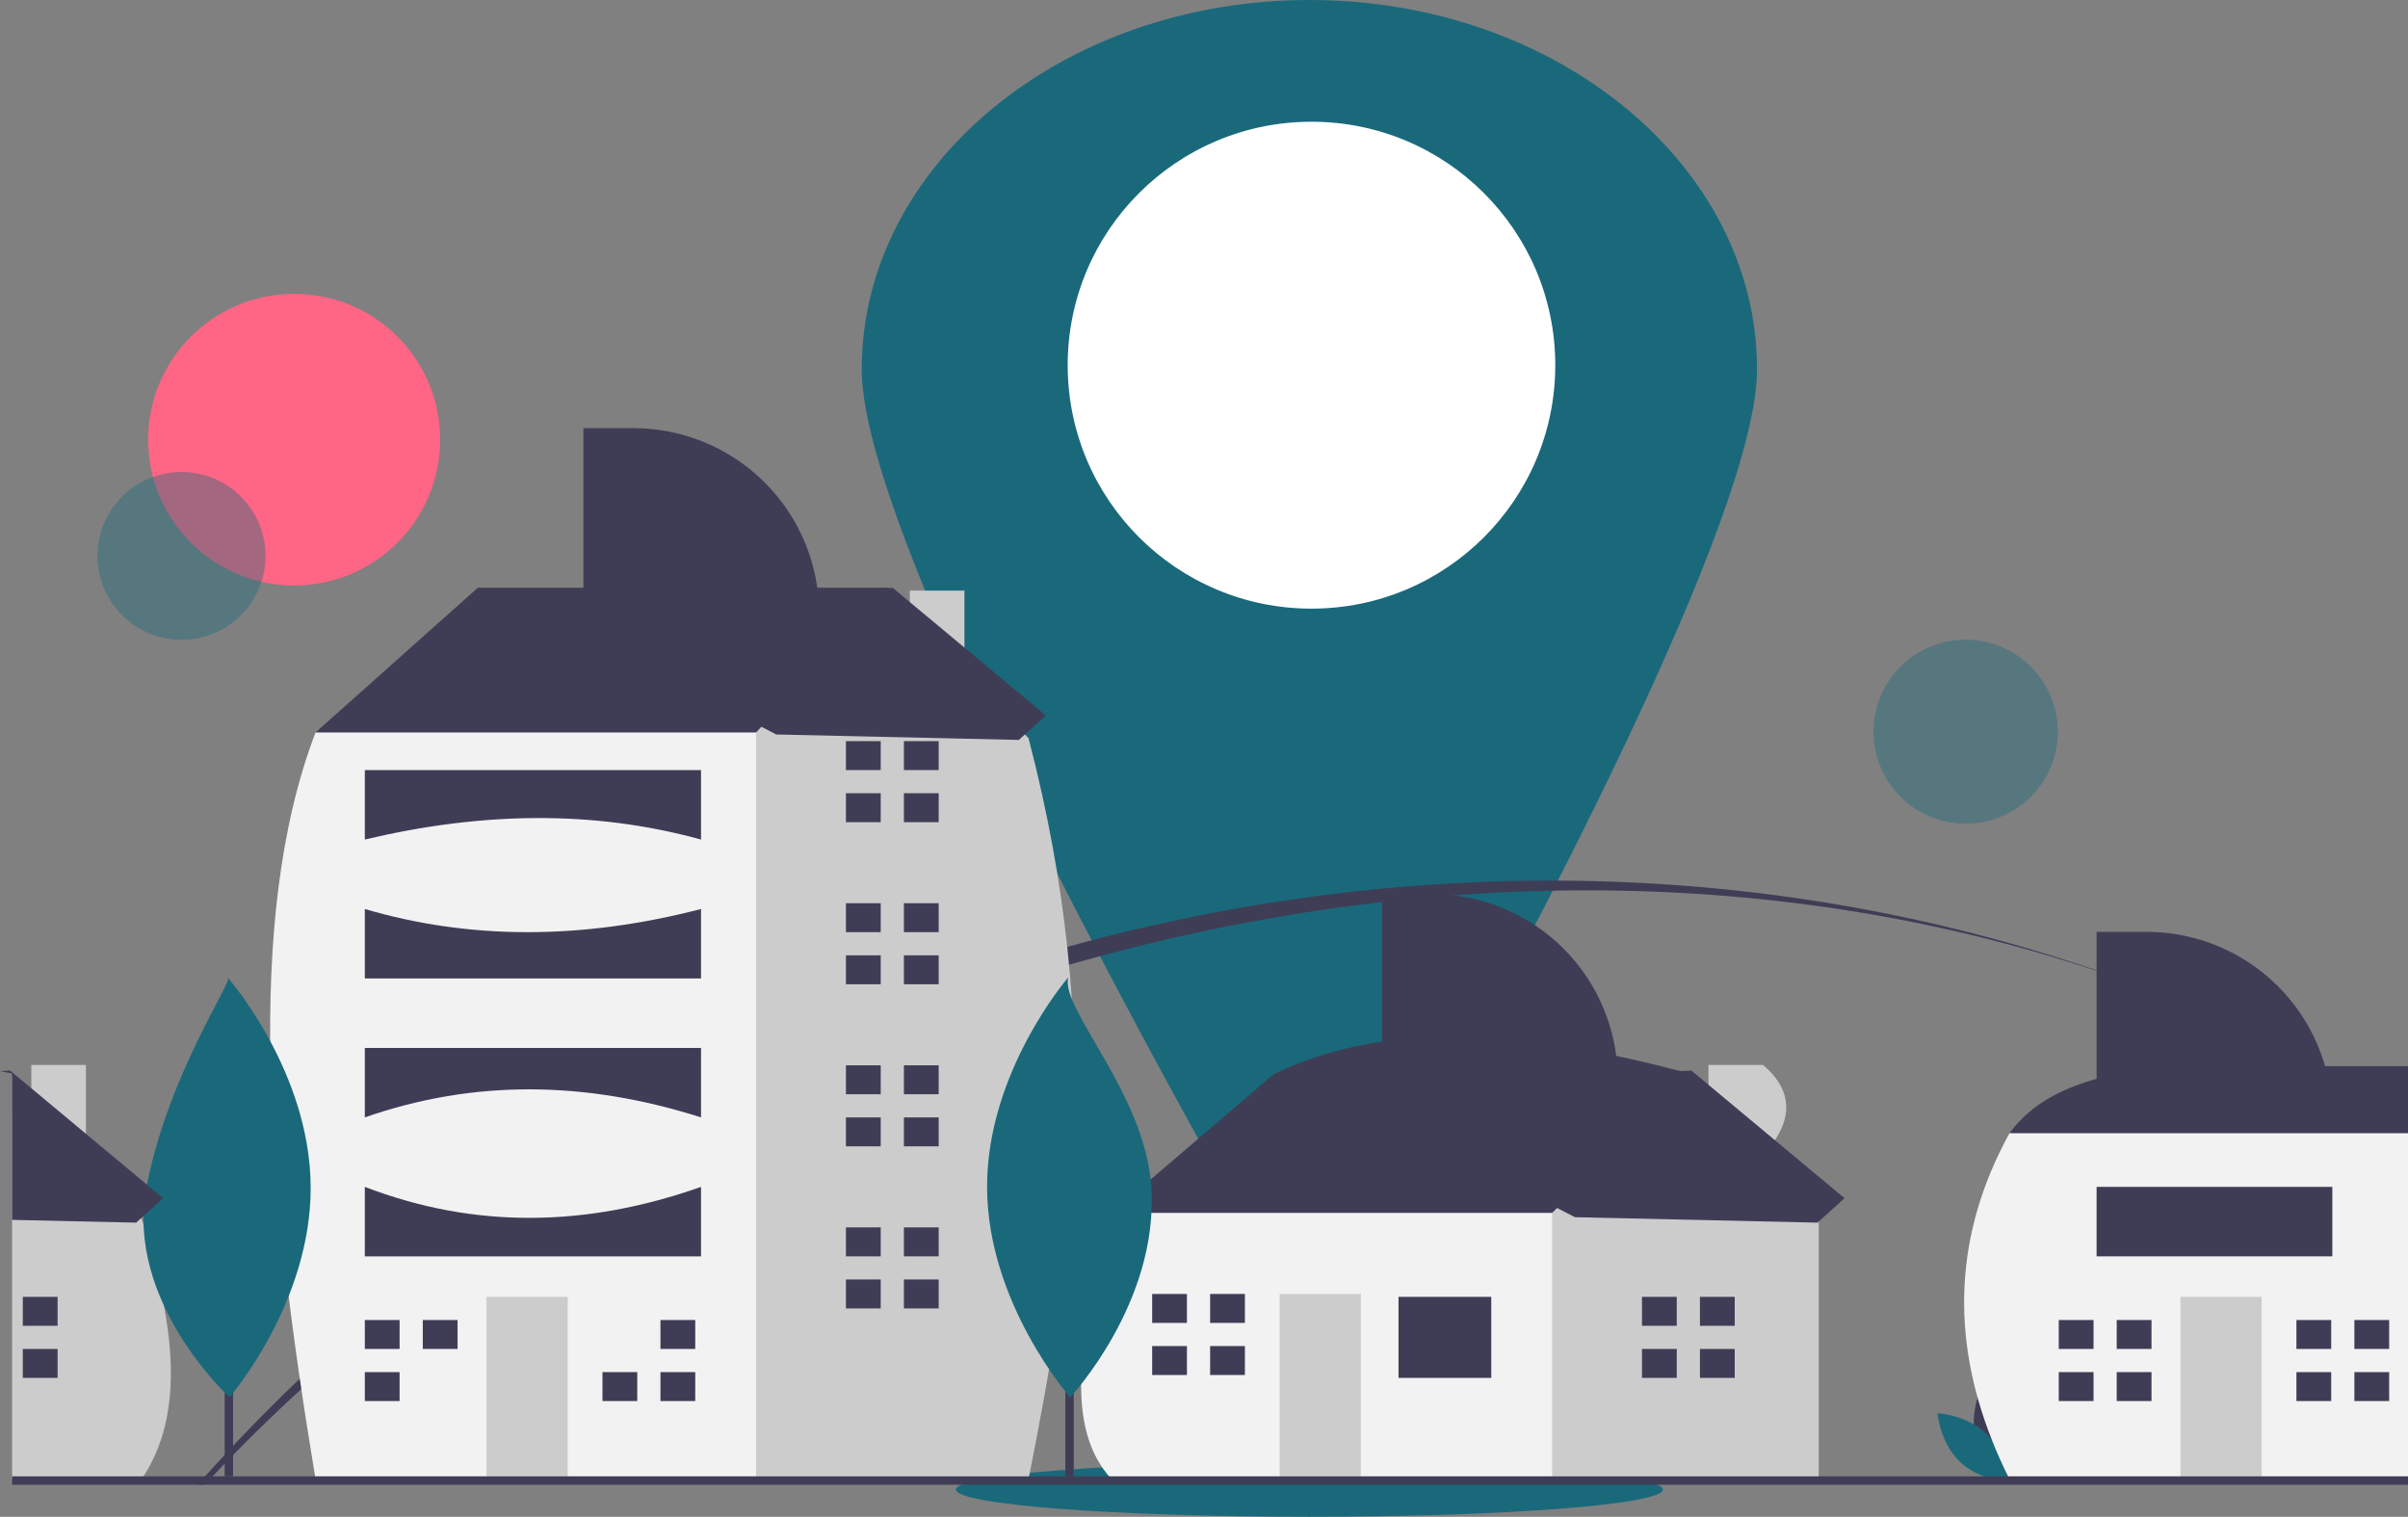<svg width="662" height="417" viewBox="0 0 662 417" fill="none" xmlns="http://www.w3.org/2000/svg">
<rect x="0" y="0" width="662" height="417" fill="#808080" stroke="none"/>
<g clip-path="url(#clip0_5_9)">
<path d="M483.04 101.553C483.04 141.561 420.42 259.546 384.516 323.906C382.081 328.273 378.522 331.911 374.207 334.443C369.891 336.976 364.977 338.311 359.972 338.311C354.967 338.311 350.053 336.976 345.738 334.443C341.423 331.911 337.863 328.273 335.428 323.906C299.524 259.546 236.905 141.561 236.905 101.553C236.905 45.467 292.004 1.71661e-05 359.972 1.71661e-05C427.941 1.71661e-05 483.04 45.467 483.04 101.553Z" fill="#19697B"/>
<path d="M360.55 167.332C397.566 167.332 427.573 137.365 427.573 100.399C427.573 63.433 397.566 33.466 360.55 33.466C323.534 33.466 293.527 63.433 293.527 100.399C293.527 137.365 323.534 167.332 360.55 167.332Z" fill="white"/>
<path d="M80.868 160.961C103.039 160.961 121.012 143.012 121.012 120.871C121.012 98.73 103.039 80.781 80.868 80.781C58.697 80.781 40.724 98.73 40.724 120.871C40.724 143.012 58.697 160.961 80.868 160.961Z" fill="#FF6584"/>
<path d="M359.972 417C413.64 417 457.146 413.646 457.146 409.509C457.146 405.371 413.64 402.017 359.972 402.017C306.305 402.017 262.798 405.371 262.798 409.509C262.798 413.646 306.305 417 359.972 417Z" fill="#19697B"/>
<path opacity="0.4" d="M72.695 156.523C74.738 143.949 66.188 132.102 53.597 130.062C41.007 128.021 29.144 136.56 27.101 149.134C25.058 161.707 33.608 173.554 46.198 175.594C58.789 177.635 70.652 169.096 72.695 156.523Z" fill="#19697B"/>
<path d="M590.228 271.805C408.354 203.718 186.531 270.097 58.46 405.878C57.732 406.64 57.004 407.413 56.299 408.186H54.346C55.017 407.413 55.71 406.64 56.392 405.878C187.121 259.769 405.996 201.537 590.228 271.805Z" fill="#3F3D56"/>
<path d="M639.929 294.389C623.853 285.827 607.253 278.284 590.228 271.805C607.297 278.177 623.904 285.723 639.929 294.389Z" fill="#3F3D56"/>
<path opacity="0.4" d="M540.389 226.458C554.378 226.458 565.719 215.133 565.719 201.162C565.719 187.191 554.378 175.866 540.389 175.866C526.399 175.866 515.059 187.191 515.059 201.162C515.059 215.133 526.399 226.458 540.389 226.458Z" fill="#19697B"/>
<path d="M543.209 395.736C545.167 402.962 551.872 407.438 551.872 407.438C551.872 407.438 555.403 400.197 553.445 392.971C551.488 385.744 544.783 381.269 544.783 381.269C544.783 381.269 541.252 388.51 543.209 395.736Z" fill="#3F3D56"/>
<path d="M546.086 394.183C551.457 399.405 552.113 407.432 552.113 407.432C552.113 407.432 544.061 406.993 538.689 401.771C533.318 396.549 532.662 388.522 532.662 388.522C532.662 388.522 540.714 388.961 546.086 394.183Z" fill="#19697B"/>
<path d="M3.883 295.261V306.409L3.328 307.009V295.145C3.513 295.18 3.698 295.226 3.883 295.261Z" fill="#3F3D56"/>
<path d="M39.451 405.873C39.289 406.138 39.116 406.404 38.943 406.669H3.328V295.815L3.883 295.261L8.609 300.627V292.78H23.631V317.683L38.804 334.89L38.943 335.051C39.127 335.628 39.301 336.205 39.474 336.782C39.475 336.791 39.479 336.799 39.486 336.805C41.761 344.078 43.628 351.471 45.079 358.951C48.383 376.596 47.887 392.775 39.451 405.873Z" fill="#CCCCCC"/>
<path d="M15.833 356.536H6.271V364.494H15.833V356.536Z" fill="#3F3D56"/>
<path d="M15.833 370.859H6.271V378.817H15.833V370.859Z" fill="#3F3D56"/>
<path d="M310.371 341.417L305.59 333.46L350.211 295.265C383.199 279.408 422.963 283.983 464.952 295.265V306.404L423.518 350.967L375.709 360.515L310.371 341.417Z" fill="#3F3D56"/>
<path d="M484.702 317.679C492.626 308.877 493.727 300.507 484.702 292.779H469.68V300.631L464.952 295.265L426.705 333.46L420.329 339.826L412.362 371.656L426.705 406.667H500.01V335.052L484.702 317.679Z" fill="#CCCCCC"/>
<path d="M305.59 333.46H426.704V406.668H305.59C290.937 390.836 298.549 361.981 305.59 333.46Z" fill="#F2F2F2"/>
<path d="M409.972 356.536H384.474V378.817H409.972V356.536Z" fill="#3F3D56"/>
<path d="M374.115 355.74H351.805V406.668H374.115V355.74Z" fill="#CCCCCC"/>
<path d="M326.307 363.698V355.741H316.746V363.698H325.51H326.307Z" fill="#3F3D56"/>
<path d="M325.51 370.064H316.746V378.022H326.307V370.064H325.51Z" fill="#3F3D56"/>
<path d="M342.243 355.74H332.681V363.698H342.243V355.74Z" fill="#3F3D56"/>
<path d="M342.243 370.064H332.681V378.021H342.243V370.064Z" fill="#3F3D56"/>
<path d="M460.967 364.494V356.536H451.405V364.494H460.17H460.967Z" fill="#3F3D56"/>
<path d="M460.17 370.86H451.405V378.817H460.967V370.86H460.17Z" fill="#3F3D56"/>
<path d="M476.903 356.536H467.342V364.494H476.903V356.536Z" fill="#3F3D56"/>
<path d="M476.903 370.859H467.342V378.817H476.903V370.859Z" fill="#3F3D56"/>
<path d="M94.717 207.734L86.749 201.367L131.37 161.58H244.516V196.593L171.211 245.93L94.717 207.734Z" fill="#3F3D56"/>
<path d="M265.145 183.899V162.375H250.123V167.647L244.516 161.58L207.863 201.367L193.521 210.916L171.282 373.174L204.82 406.667H282.763C294.706 346.673 304.176 285.041 282.763 202.958L265.145 183.899Z" fill="#CCCCCC"/>
<path d="M86.749 201.367H207.863V406.668H86.749C73.495 326.91 67.023 252.946 86.749 201.367Z" fill="#F2F2F2"/>
<path d="M156.071 356.536H133.76V406.668H156.071V356.536Z" fill="#CCCCCC"/>
<path d="M109.856 370.86V362.903H100.295V370.86H109.06H109.856Z" fill="#3F3D56"/>
<path d="M109.06 377.225H100.295V385.183H109.856V377.225H109.06Z" fill="#3F3D56"/>
<path d="M125.792 362.902H116.231V370.859H125.792V362.902Z" fill="#3F3D56"/>
<path d="M174.398 377.225H165.633V385.183H175.194V377.225H174.398Z" fill="#3F3D56"/>
<path d="M191.13 362.902H181.569V370.859H191.13V362.902Z" fill="#3F3D56"/>
<path d="M191.13 377.225H181.569V385.183H191.13V377.225Z" fill="#3F3D56"/>
<path d="M242.125 211.712V203.755H232.564V211.712H241.329H242.125Z" fill="#3F3D56"/>
<path d="M241.329 218.079H232.564V226.036H242.125V218.079H241.329Z" fill="#3F3D56"/>
<path d="M258.062 203.755H248.5V211.712H258.062V203.755Z" fill="#3F3D56"/>
<path d="M258.062 218.078H248.5V226.035H258.062V218.078Z" fill="#3F3D56"/>
<path d="M242.125 256.274V248.316H232.564V256.274H241.329H242.125Z" fill="#3F3D56"/>
<path d="M241.329 262.64H232.564V270.597H242.125V262.64H241.329Z" fill="#3F3D56"/>
<path d="M258.062 248.316H248.5V256.273H258.062V248.316Z" fill="#3F3D56"/>
<path d="M258.062 262.639H248.5V270.597H258.062V262.639Z" fill="#3F3D56"/>
<path d="M242.125 300.835V292.877H232.564V300.835H241.329H242.125Z" fill="#3F3D56"/>
<path d="M241.329 307.201H232.564V315.158H242.125V307.201H241.329Z" fill="#3F3D56"/>
<path d="M258.062 292.877H248.5V300.835H258.062V292.877Z" fill="#3F3D56"/>
<path d="M258.062 307.2H248.5V315.158H258.062V307.2Z" fill="#3F3D56"/>
<path d="M242.125 345.396V337.438H232.564V345.396H241.329H242.125Z" fill="#3F3D56"/>
<path d="M241.329 351.762H232.564V359.719H242.125V351.762H241.329Z" fill="#3F3D56"/>
<path d="M258.062 337.438H248.5V345.396H258.062V337.438Z" fill="#3F3D56"/>
<path d="M258.062 351.762H248.5V359.719H258.062V351.762Z" fill="#3F3D56"/>
<path d="M100.294 211.712H192.724V230.81C163.097 222.644 132.203 223.23 100.294 230.81V211.712Z" fill="#3F3D56"/>
<path d="M100.294 249.907C129.143 258.395 159.953 258.395 192.724 249.907V269.005H100.294V249.907Z" fill="#3F3D56"/>
<path d="M100.294 288.103H192.724V307.201C161.224 297.156 130.382 296.682 100.294 307.201V288.103Z" fill="#3F3D56"/>
<path d="M100.294 326.298C130.439 337.9 161.276 337.417 192.724 326.298V345.396H100.294V326.298Z" fill="#3F3D56"/>
<path d="M597.057 293.12H662V324.37L656.199 326.183L636.901 332.197L606.625 325.193L576.384 318.195L560.414 314.5L552.441 311.554C559.074 302.465 571.138 295.317 597.057 293.12Z" fill="#3F3D56"/>
<path d="M662 311.554V406.669H552.441C552.406 406.61 552.383 406.557 552.348 406.498V406.493C552.322 406.427 552.291 406.362 552.256 406.3C550.546 402.863 549.013 399.434 547.657 396.014C536.159 367.073 537.407 338.897 552.441 311.554H662Z" fill="#F2F2F2"/>
<path d="M621.763 356.536H599.453V406.668H621.763V356.536Z" fill="#CCCCCC"/>
<path d="M575.548 370.86V362.903H565.987V370.86H574.752H575.548Z" fill="#3F3D56"/>
<path d="M574.752 377.225H565.987V385.183H575.548V377.225H574.752Z" fill="#3F3D56"/>
<path d="M591.485 362.902H581.923V370.859H591.485V362.902Z" fill="#3F3D56"/>
<path d="M591.485 377.225H581.923V385.183H591.485V377.225Z" fill="#3F3D56"/>
<path d="M640.887 370.86V362.903H631.325V370.86H640.09H640.887Z" fill="#3F3D56"/>
<path d="M640.09 377.225H631.325V385.183H640.887V377.225H640.09Z" fill="#3F3D56"/>
<path d="M656.823 362.902H647.261V370.859H656.823V362.902Z" fill="#3F3D56"/>
<path d="M656.823 377.225H647.261V385.183H656.823V377.225Z" fill="#3F3D56"/>
<path d="M576.387 256.191H590.122C603.668 256.191 616.66 261.565 626.239 271.131C635.818 280.698 641.2 293.672 641.2 307.2H576.387V256.191Z" fill="#3F3D56"/>
<path d="M160.384 117.709H174.119C187.665 117.709 200.657 123.084 210.236 132.65C219.815 142.216 225.196 155.19 225.196 168.719H160.384V117.709Z" fill="#3F3D56"/>
<path d="M379.941 245.805H393.676C407.223 245.805 420.214 251.179 429.793 260.745C439.372 270.311 444.754 283.286 444.754 296.814H379.941V245.805Z" fill="#3F3D56"/>
<path d="M641.2 326.298H576.387V345.396H641.2V326.298Z" fill="#3F3D56"/>
<path d="M662 405.878H3.328V408.186H662V405.878Z" fill="#3F3D56"/>
<path d="M64.077 314.706H61.766V405.873H64.077V314.706Z" fill="#3F3D56"/>
<path d="M85.406 326.324C85.553 358.203 63.095 384.15 63.095 384.15C63.095 384.15 34.334 357.859 40.25 326.532C46.201 295.026 64.747 268.84 62.562 268.706C62.562 268.706 85.259 294.445 85.406 326.324Z" fill="#19697B"/>
<path d="M295.19 314.706H292.879V405.873H295.19V314.706Z" fill="#3F3D56"/>
<path d="M316.519 326.324C318.602 358.135 294.208 384.15 294.208 384.15C294.208 384.15 271.51 358.411 271.363 326.532C271.216 294.653 293.675 268.706 293.675 268.706C291.485 277.445 314.834 300.585 316.519 326.324Z" fill="#19697B"/>
<path d="M145.038 166.512L245.427 161.607L287.539 196.711L280.094 203.424L213.407 201.925L145.038 166.512Z" fill="#3F3D56"/>
<path d="M44.871 329.42L39.463 334.301L38.804 334.89L37.429 336.136L3.328 335.374V295.145C2.219 294.903 1.109 294.672 0 294.453L2.762 294.315L3.328 294.788L8.609 299.184L23.631 311.717L40.41 325.704L44.871 329.42Z" fill="#3F3D56"/>
<path d="M364.596 299.223L464.984 294.319L507.096 329.423L499.651 336.136L432.965 334.636L364.596 299.223Z" fill="#3F3D56"/>
</g>
<defs>
<clipPath id="clip0_5_9">
<rect width="662" height="417" fill="white"/>
</clipPath>
</defs>
</svg>
